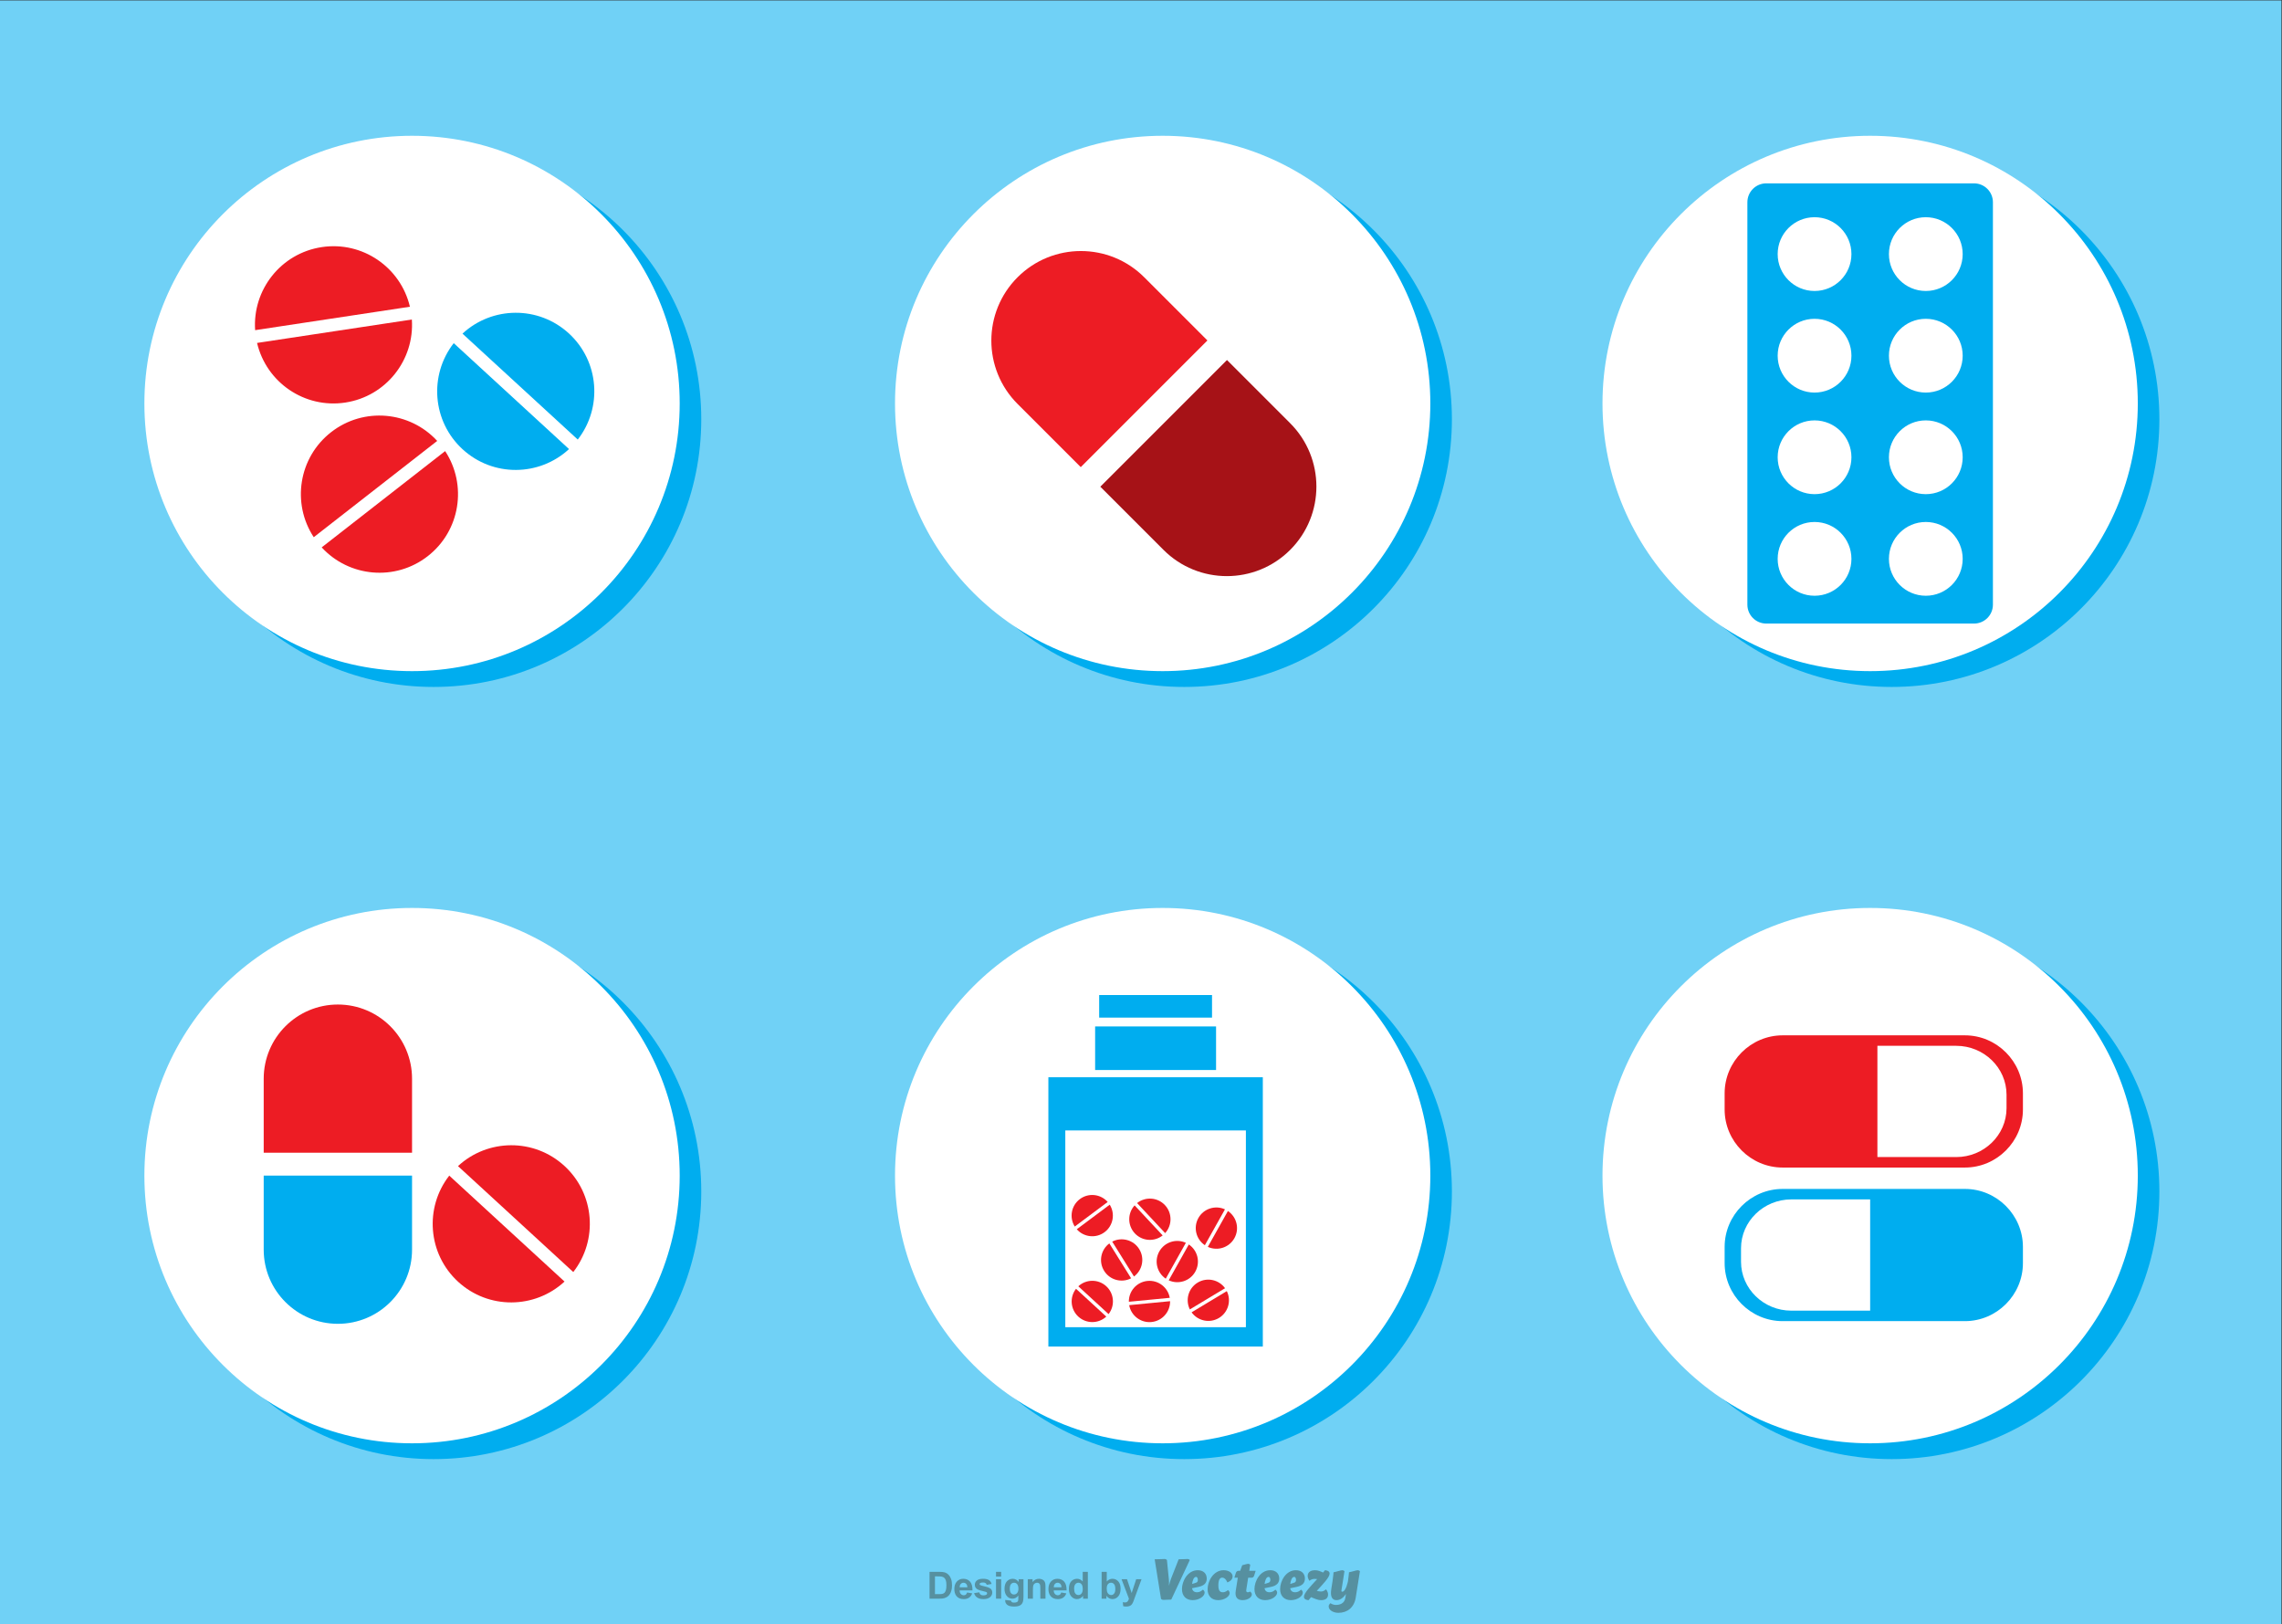 <?xml version="1.0" encoding="UTF-8" standalone="no"?>
<svg
   xmlns:dc="http://purl.org/dc/elements/1.1/"
   xmlns:cc="http://creativecommons.org/ns#"
   xmlns:rdf="http://www.w3.org/1999/02/22-rdf-syntax-ns#"
   xmlns:svg="http://www.w3.org/2000/svg"
   xmlns="http://www.w3.org/2000/svg"
   viewBox="0 0 1461.333 1040"
   height="1040"
   width="1461.333"
   xml:space="preserve"
   id="svg2"
   version="1.1"><rect x="0" y="0" width="1461.333" height="1040" fill="#333333" stroke="none"/><defs
     id="defs6" /><g
     transform="matrix(1.333,0,0,-1.333,0,1040)"
     id="g10"><g
       transform="scale(0.1)"
       id="g12"><path
         id="path14"
         style="fill:#70d1f6;fill-opacity:1;fill-rule:nonzero;stroke:none"
         d="M 0,0 H 10960 V 7800 H 0 Z" /><path
         id="path16"
         style="fill:#00adef;fill-opacity:1;fill-rule:nonzero;stroke:none"
         d="m 3368.92,5787.93 c 0,-710.14 -575.68,-1285.82 -1285.82,-1285.82 -710.14,0 -1285.827,575.68 -1285.827,1285.82 0,710.14 575.687,1285.82 1285.827,1285.82 710.14,0 1285.82,-575.68 1285.82,-1285.82" /><path
         id="path18"
         style="fill:#00adef;fill-opacity:1;fill-rule:nonzero;stroke:none"
         d="m 3368.92,2078.74 c 0,-710.14 -575.68,-1285.818 -1285.82,-1285.818 -710.14,0 -1285.827,575.678 -1285.827,1285.818 0,710.13 575.687,1285.82 1285.827,1285.82 710.14,0 1285.82,-575.69 1285.82,-1285.82" /><path
         id="path20"
         style="fill:#00adef;fill-opacity:1;fill-rule:nonzero;stroke:none"
         d="m 6974.92,5787.93 c 0,-710.14 -575.68,-1285.82 -1285.82,-1285.82 -710.14,0 -1285.82,575.68 -1285.82,1285.82 0,710.14 575.68,1285.82 1285.82,1285.82 710.14,0 1285.82,-575.68 1285.82,-1285.82" /><path
         id="path22"
         style="fill:#00adef;fill-opacity:1;fill-rule:nonzero;stroke:none"
         d="m 10373.7,5787.93 c 0,-710.14 -575.73,-1285.82 -1285.87,-1285.82 -710.13,0 -1285.81,575.68 -1285.81,1285.82 0,710.14 575.68,1285.82 1285.81,1285.82 710.14,0 1285.87,-575.68 1285.87,-1285.82" /><path
         id="path24"
         style="fill:#00adef;fill-opacity:1;fill-rule:nonzero;stroke:none"
         d="m 6974.92,2078.74 c 0,-710.14 -575.68,-1285.818 -1285.82,-1285.818 -710.14,0 -1285.82,575.678 -1285.82,1285.818 0,710.13 575.68,1285.82 1285.82,1285.82 710.14,0 1285.82,-575.69 1285.82,-1285.82" /><path
         id="path26"
         style="fill:#00adef;fill-opacity:1;fill-rule:nonzero;stroke:none"
         d="m 10373.7,2078.74 c 0,-710.14 -575.73,-1285.818 -1285.87,-1285.818 -710.13,0 -1285.81,575.678 -1285.81,1285.818 0,710.13 575.68,1285.82 1285.81,1285.82 710.14,0 1285.87,-575.69 1285.87,-1285.82" /><path
         id="path28"
         style="fill:#ffffff;fill-opacity:1;fill-rule:nonzero;stroke:none"
         d="m 3265.28,5863.9 c 0,-710.14 -575.68,-1285.82 -1285.82,-1285.82 -710.14,0 -1285.819,575.68 -1285.819,1285.82 0,710.14 575.679,1285.82 1285.819,1285.82 710.14,0 1285.82,-575.68 1285.82,-1285.82" /><path
         id="path30"
         style="fill:#ed1c24;fill-opacity:1;fill-rule:nonzero;stroke:none"
         d="m 1545.41,5172.52 c 131.78,-143.25 353.48,-163.86 509.67,-42.05 156.2,121.81 190.23,341.85 83.4,504.56 l -593.07,-462.51" /><path
         id="path32"
         style="fill:#ed1c24;fill-opacity:1;fill-rule:nonzero;stroke:none"
         d="m 2100.32,5683.96 c -131.78,143.25 -353.48,163.86 -509.67,42.05 -156.2,-121.81 -190.23,-341.85 -83.4,-504.56 l 593.07,462.51" /><path
         id="path34"
         style="fill:#ed1c24;fill-opacity:1;fill-rule:nonzero;stroke:none"
         d="m 1234.94,6154.6 c 44.68,-189.44 227.84,-316.05 423.68,-286.4 195.85,29.64 333.34,204.78 319.94,398.96 L 1234.94,6154.6" /><path
         id="path36"
         style="fill:#ed1c24;fill-opacity:1;fill-rule:nonzero;stroke:none"
         d="m 1969.27,6328.52 c -44.67,189.44 -227.83,316.04 -423.68,286.4 -195.84,-29.65 -333.33,-204.78 -319.94,-398.96 l 743.62,112.56" /><path
         id="path38"
         style="fill:#00adef;fill-opacity:1;fill-rule:nonzero;stroke:none"
         d="m 2179.76,6153.61 c -119.6,-153.56 -103.42,-375.63 42.44,-509.64 145.86,-134.01 368.5,-131.35 511.4,0.81 l -553.84,508.83" /><path
         id="path40"
         style="fill:#00adef;fill-opacity:1;fill-rule:nonzero;stroke:none"
         d="m 2775.58,5690.47 c 119.6,153.57 103.43,375.63 -42.43,509.64 -145.86,134.01 -368.51,131.35 -511.4,-0.81 l 553.83,-508.83" /><path
         id="path42"
         style="fill:#ffffff;fill-opacity:1;fill-rule:nonzero;stroke:none"
         d="m 3265.28,2154.7 c 0,-710.14 -575.68,-1285.821 -1285.82,-1285.821 -710.14,0 -1285.819,575.681 -1285.819,1285.821 0,710.14 575.679,1285.82 1285.819,1285.82 710.14,0 1285.82,-575.68 1285.82,-1285.82" /><path
         id="path44"
         style="fill:#ed1c24;fill-opacity:1;fill-rule:nonzero;stroke:none"
         d="m 2158.2,2154.7 c -119.6,-153.56 -103.42,-375.63 42.44,-509.64 145.86,-134.01 368.5,-131.35 511.4,0.81 L 2158.2,2154.7" /><path
         id="path46"
         style="fill:#ed1c24;fill-opacity:1;fill-rule:nonzero;stroke:none"
         d="m 2754.02,1691.56 c 119.6,153.57 103.43,375.63 -42.43,509.65 -145.86,134 -368.51,131.34 -511.4,-0.81 l 553.83,-508.84" /><path
         id="path48"
         style="fill:#ed1c24;fill-opacity:1;fill-rule:nonzero;stroke:none"
         d="m 1979.46,2264.77 v 355.49 c 0,196.79 -159.52,356.32 -356.31,356.32 v 0 c -196.79,0 -356.31,-159.53 -356.31,-356.32 v -355.49 h 712.62" /><path
         id="path50"
         style="fill:#00adef;fill-opacity:1;fill-rule:nonzero;stroke:none"
         d="m 1266.84,2154.7 v -355.5 c 0,-196.79 159.52,-356.31 356.31,-356.31 v 0 c 196.79,0 356.31,159.52 356.31,356.31 v 355.5 h -712.62" /><path
         id="path52"
         style="fill:#ffffff;fill-opacity:1;fill-rule:nonzero;stroke:none"
         d="m 6871.29,5863.9 c 0,-710.14 -575.68,-1285.82 -1285.82,-1285.82 -710.14,0 -1285.83,575.68 -1285.83,1285.82 0,710.14 575.69,1285.82 1285.83,1285.82 710.14,0 1285.82,-575.68 1285.82,-1285.82" /><path
         id="path54"
         style="fill:#ed1c24;fill-opacity:1;fill-rule:nonzero;stroke:none"
         d="m 5800.44,6166.5 -303.54,303.54 c -168.02,168.03 -440.45,168.03 -608.47,0.01 l -0.01,-0.01 c -168.02,-168.02 -168.01,-440.45 0.01,-608.47 l 303.54,-303.54 608.47,608.47" /><path
         id="path56"
         style="fill:#a61217;fill-opacity:1;fill-rule:nonzero;stroke:none"
         d="m 5285.95,5464.05 303.54,-303.54 c 168.03,-168.03 440.45,-168.02 608.47,0 v 0 c 168.03,168.03 168.03,440.44 0,608.47 l -303.54,303.54 -608.47,-608.47" /><path
         id="path58"
         style="fill:#ffffff;fill-opacity:1;fill-rule:nonzero;stroke:none"
         d="m 10270,5863.9 c 0,-710.14 -575.66,-1285.82 -1285.8,-1285.82 -710.14,0 -1285.82,575.68 -1285.82,1285.82 0,710.14 575.68,1285.82 1285.82,1285.82 710.14,0 1285.8,-575.68 1285.8,-1285.82" /><path
         id="path60"
         style="fill:#00adef;fill-opacity:1;fill-rule:nonzero;stroke:none"
         d="m 9483.16,4806.58 h -997.92 c -50.17,0 -90.83,40.67 -90.83,90.83 v 1932.97 c 0,50.17 40.66,90.83 90.83,90.83 h 997.92 c 50.17,0 90.83,-40.66 90.83,-90.83 V 4897.41 c 0,-50.16 -40.66,-90.83 -90.83,-90.83" /><path
         id="path62"
         style="fill:#ffffff;fill-opacity:1;fill-rule:nonzero;stroke:none"
         d="m 8894.29,6581.36 c 0,-97.86 -79.33,-177.19 -177.19,-177.19 -97.85,0 -177.18,79.33 -177.18,177.19 0,97.86 79.33,177.19 177.18,177.19 97.86,0 177.19,-79.33 177.19,-177.19" /><path
         id="path64"
         style="fill:#ffffff;fill-opacity:1;fill-rule:nonzero;stroke:none"
         d="m 9428.76,6581.36 c 0,-97.86 -79.33,-177.19 -177.19,-177.19 -97.86,0 -177.19,79.33 -177.19,177.19 0,97.86 79.33,177.19 177.19,177.19 97.86,0 177.19,-79.33 177.19,-177.19" /><path
         id="path66"
         style="fill:#ffffff;fill-opacity:1;fill-rule:nonzero;stroke:none"
         d="m 8894.29,6093.37 c 0,-97.86 -79.33,-177.19 -177.19,-177.19 -97.85,0 -177.18,79.33 -177.18,177.19 0,97.86 79.33,177.19 177.18,177.19 97.86,0 177.19,-79.33 177.19,-177.19" /><path
         id="path68"
         style="fill:#ffffff;fill-opacity:1;fill-rule:nonzero;stroke:none"
         d="m 9428.76,6093.37 c 0,-97.86 -79.33,-177.19 -177.19,-177.19 -97.86,0 -177.19,79.33 -177.19,177.19 0,97.86 79.33,177.19 177.19,177.19 97.86,0 177.19,-79.33 177.19,-177.19" /><path
         id="path70"
         style="fill:#ffffff;fill-opacity:1;fill-rule:nonzero;stroke:none"
         d="m 8894.29,5605.38 c 0,-97.86 -79.33,-177.19 -177.19,-177.19 -97.85,0 -177.18,79.33 -177.18,177.19 0,97.85 79.33,177.19 177.18,177.19 97.86,0 177.19,-79.34 177.19,-177.19" /><path
         id="path72"
         style="fill:#ffffff;fill-opacity:1;fill-rule:nonzero;stroke:none"
         d="m 9428.76,5605.38 c 0,-97.86 -79.33,-177.19 -177.19,-177.19 -97.86,0 -177.19,79.33 -177.19,177.19 0,97.85 79.33,177.19 177.19,177.19 97.86,0 177.19,-79.34 177.19,-177.19" /><path
         id="path74"
         style="fill:#ffffff;fill-opacity:1;fill-rule:nonzero;stroke:none"
         d="m 8894.29,5117.39 c 0,-97.86 -79.33,-177.19 -177.19,-177.19 -97.85,0 -177.18,79.33 -177.18,177.19 0,97.85 79.33,177.18 177.18,177.18 97.86,0 177.19,-79.33 177.19,-177.18" /><path
         id="path76"
         style="fill:#ffffff;fill-opacity:1;fill-rule:nonzero;stroke:none"
         d="m 9428.76,5117.39 c 0,-97.86 -79.33,-177.19 -177.19,-177.19 -97.86,0 -177.19,79.33 -177.19,177.19 0,97.85 79.33,177.18 177.19,177.18 97.86,0 177.19,-79.33 177.19,-177.18" /><path
         id="path78"
         style="fill:#ffffff;fill-opacity:1;fill-rule:nonzero;stroke:none"
         d="m 6871.29,2154.7 c 0,-710.14 -575.68,-1285.821 -1285.82,-1285.821 -710.14,0 -1285.83,575.681 -1285.83,1285.821 0,710.14 575.69,1285.82 1285.83,1285.82 710.14,0 1285.82,-575.68 1285.82,-1285.82" /><path
         id="path80"
         style="fill:#00adef;fill-opacity:1;fill-rule:nonzero;stroke:none"
         d="m 5036.39,1333.69 h 1030.2 v 1293.57 h -1030.2 z" /><path
         id="path82"
         style="fill:#00adef;fill-opacity:1;fill-rule:nonzero;stroke:none"
         d="m 5261.02,2662.11 h 580.941 v 209.141 H 5261.02 Z" /><path
         id="path84"
         style="fill:#00adef;fill-opacity:1;fill-rule:nonzero;stroke:none"
         d="m 5280.38,2913.85 h 542.223 v 108.449 H 5280.38 Z" /><path
         id="path86"
         style="fill:#ffffff;fill-opacity:1;fill-rule:nonzero;stroke:none"
         d="m 5117.72,1426.64 h 867.543 v 945 H 5117.72 Z" /><path
         id="path88"
         style="fill:#ed1c24;fill-opacity:1;fill-rule:nonzero;stroke:none"
         d="m 5169.2,1611.16 c -31.41,-40.33 -27.16,-98.64 11.14,-133.83 38.3,-35.18 96.76,-34.49 134.28,0.22 l -145.42,133.61" /><path
         id="path90"
         style="fill:#ed1c24;fill-opacity:1;fill-rule:nonzero;stroke:none"
         d="m 5325.65,1489.55 c 31.4,40.32 27.16,98.63 -11.14,133.82 -38.31,35.19 -96.77,34.49 -134.29,-0.22 l 145.43,-133.6" /><path
         id="path92"
         style="fill:#ed1c24;fill-opacity:1;fill-rule:nonzero;stroke:none"
         d="m 5424.59,1532.54 c 9.03,-50.31 55.26,-86.09 107.03,-81.09 51.77,5 90.3,48.97 89.54,100.08 l -196.57,-18.99" /><path
         id="path94"
         style="fill:#ed1c24;fill-opacity:1;fill-rule:nonzero;stroke:none"
         d="m 5619.59,1567.75 c -9.03,50.3 -55.27,86.09 -107.04,81.09 -51.77,-5 -90.3,-48.98 -89.53,-100.08 l 196.57,18.99" /><path
         id="path96"
         style="fill:#ed1c24;fill-opacity:1;fill-rule:nonzero;stroke:none"
         d="m 5329.29,1829.06 c -41.02,-30.49 -52.47,-87.82 -24.94,-131.95 27.53,-44.13 84.07,-59.04 129.48,-35.59 l -104.54,167.54" /><path
         id="path98"
         style="fill:#ed1c24;fill-opacity:1;fill-rule:nonzero;stroke:none"
         d="m 5447.66,1670.14 c 41.01,30.49 52.47,87.83 24.93,131.95 -27.53,44.13 -84.06,59.04 -129.48,35.6 l 104.55,-167.55" /><path
         id="path100"
         style="fill:#ed1c24;fill-opacity:1;fill-rule:nonzero;stroke:none"
         d="m 5696.88,1831.98 c -46.47,21.28 -102.24,3.73 -127.67,-41.65 -25.43,-45.36 -11.3,-102.1 31.11,-130.63 l 96.56,172.28" /><path
         id="path102"
         style="fill:#ed1c24;fill-opacity:1;fill-rule:nonzero;stroke:none"
         d="m 5614.53,1651.74 c 46.47,-21.29 102.24,-3.74 127.67,41.63 25.43,45.38 11.3,102.11 -31.11,130.64 l -96.56,-172.27" /><path
         id="path104"
         style="fill:#ed1c24;fill-opacity:1;fill-rule:nonzero;stroke:none"
         d="m 5884.72,1992.7 c -46.47,21.28 -102.24,3.73 -127.67,-41.64 -25.43,-45.37 -11.3,-102.1 31.11,-130.63 l 96.56,172.27" /><path
         id="path106"
         style="fill:#ed1c24;fill-opacity:1;fill-rule:nonzero;stroke:none"
         d="m 5802.37,1812.46 c 46.47,-21.28 102.24,-3.73 127.67,41.64 25.43,45.37 11.3,102.1 -31.11,130.63 l -96.56,-172.27" /><path
         id="path108"
         style="fill:#ed1c24;fill-opacity:1;fill-rule:nonzero;stroke:none"
         d="m 5450.68,2011.79 c -34.4,-37.8 -34.62,-96.27 0.88,-134.28 35.5,-38.02 93.84,-41.78 133.91,-10.05 l -134.79,144.33" /><path
         id="path110"
         style="fill:#ed1c24;fill-opacity:1;fill-rule:nonzero;stroke:none"
         d="m 5597.38,1878.58 c 34.39,37.8 34.61,96.27 -0.89,134.28 -35.5,38.01 -93.84,41.79 -133.91,10.05 l 134.8,-144.33" /><path
         id="path112"
         style="fill:#ed1c24;fill-opacity:1;fill-rule:nonzero;stroke:none"
         d="m 5172.85,1897.02 c 33.8,-38.34 91.88,-44.98 133.56,-13.87 41.69,31.11 51.85,88.69 24.71,131.99 l -158.27,-118.12" /><path
         id="path114"
         style="fill:#ed1c24;fill-opacity:1;fill-rule:nonzero;stroke:none"
         d="m 5321.37,2028.2 c -33.8,38.34 -91.89,44.99 -133.57,13.88 -41.68,-31.11 -51.84,-88.69 -24.7,-132 l 158.27,118.12" /><path
         id="path116"
         style="fill:#ed1c24;fill-opacity:1;fill-rule:nonzero;stroke:none"
         d="m 5724.42,1498.04 c 29.83,-41.5 86.98,-53.86 131.54,-27.03 44.56,26.82 60.37,83.11 37.65,128.89 l -169.19,-101.86" /><path
         id="path118"
         style="fill:#ed1c24;fill-opacity:1;fill-rule:nonzero;stroke:none"
         d="m 5885.21,1613.86 c -29.84,41.5 -86.98,53.87 -131.54,27.04 -44.56,-26.83 -60.37,-83.11 -37.65,-128.9 l 169.19,101.86" /><path
         id="path120"
         style="fill:#ffffff;fill-opacity:1;fill-rule:nonzero;stroke:none"
         d="m 10270,2154.7 c 0,-710.14 -575.66,-1285.821 -1285.8,-1285.821 -710.14,0 -1285.82,575.681 -1285.82,1285.821 0,710.14 575.68,1285.82 1285.82,1285.82 710.14,0 1285.8,-575.68 1285.8,-1285.82" /><path
         id="path122"
         style="fill:#ed1c24;fill-opacity:1;fill-rule:nonzero;stroke:none"
         d="m 9439.27,2828.6 h -875.29 c -153.36,0 -278.85,-125.48 -278.85,-278.86 v -77.37 c 0,-153.36 125.49,-278.85 278.85,-278.85 h 875.29 c 153.37,0 278.86,125.49 278.86,278.85 v 77.37 c 0,153.38 -125.49,278.86 -278.86,278.86" /><path
         id="path124"
         style="fill:#ffffff;fill-opacity:1;fill-rule:nonzero;stroke:none"
         d="m 9397.96,2778.25 h -378.9 v -534.38 h 378.9 c 132.77,0 241.42,105.59 241.42,234.64 v 65.1 c 0,129.05 -108.65,234.64 -241.42,234.64" /><path
         id="path126"
         style="fill:#00adef;fill-opacity:1;fill-rule:nonzero;stroke:none"
         d="m 8563.98,1455.72 h 875.29 c 153.37,0 278.86,125.48 278.86,278.86 v 77.37 c 0,153.36 -125.49,278.85 -278.86,278.85 h -875.29 c -153.36,0 -278.85,-125.49 -278.85,-278.85 v -77.37 c 0,-153.38 125.49,-278.86 278.85,-278.86" /><path
         id="path128"
         style="fill:#ffffff;fill-opacity:1;fill-rule:nonzero;stroke:none"
         d="m 8605.3,1506.07 h 378.9 v 534.38 h -378.9 c -132.77,0 -241.42,-105.59 -241.42,-234.64 v -65.1 c 0,-129.05 108.65,-234.64 241.42,-234.64" /><path
         id="path130"
         style="fill:#5690a0;fill-opacity:1;fill-rule:nonzero;stroke:none"
         d="m 5587.89,116.813 c -5.39,0 -10.37,4.699 -10.37,4.699 l -30.45,190.218 c 18.46,0 41.56,1.391 48.48,1.391 5.41,0 10.37,-4.711 10.37,-4.711 l 9.31,-93.058 c 0.8,-8.012 0.86,-19.141 0.54,-30.864 3,12.801 6.29,24.91 9.51,33.082 l 37.02,94.18 c 16.42,0 36.8,1.371 43.13,1.371 h 0.02 c 5.4,0 10.37,-4.711 10.37,-4.711 l -89.05,-190.219 c -9.76,0 -33.17,-1.378 -38.88,-1.378" /><path
         id="path132"
         style="fill:#5690a0;fill-opacity:1;fill-rule:nonzero;stroke:none"
         d="m 5729.76,115.43 c -31.23,0 -51.61,19.742 -51.61,53.062 0,38.488 27.28,90.719 75.82,90.719 26.58,0 43.24,-15.742 43.24,-39.93 0,-20.711 -11.56,-34.41 -40.37,-40.34 l -30.22,-6.242 c 2.32,-13.027 10.51,-19.398 24.1,-19.398 16.65,0 27.79,12.57 27.79,12.57 0,0 8.5,-4.742 8.5,-14.461 0,-17.262 -26.46,-35.98 -57.25,-35.98 m 16.22,111.679 c -11.98,0 -17.25,-19.339 -19.17,-33.847 l 19.3,6.117 c 6.45,2.031 8.38,7.351 8.38,13.43 0,5.742 -1.86,14.3 -8.51,14.3" /><path
         id="path134"
         style="fill:#5690a0;fill-opacity:1;fill-rule:nonzero;stroke:none"
         d="m 5852.3,115.43 c -31.51,0 -50.93,19.742 -50.93,52.539 0,39.011 27.89,91.23 77.23,91.242 24.49,0 42.89,-12.981 42.89,-29.832 0,-21.078 -25.52,-28.777 -25.52,-28.777 0,0 -7.47,23.007 -24.63,23.007 -11.63,0 -18.32,-11.75 -18.32,-36.82 0,-23.098 6.08,-33.488 21.02,-33.488 15.33,0 24.77,10.441 24.77,10.441 0,0 8.5,-4.722 8.5,-14.191 0,-16.512 -25.42,-34.121 -55.01,-34.121 m 26.3,143.781 c 0,0 0,0 -0.01,0 h 0.02 -0.01" /><path
         id="path136"
         style="fill:#5690a0;fill-opacity:1;fill-rule:nonzero;stroke:none"
         d="m 5969.15,115.43 c -26.5,0 -37.18,16.211 -32.69,44.57 l 10,63.262 h -16.67 l 7.26,23.078 c 1.86,5.922 6.75,10.101 12.72,10.101 h 8.11 l 9.72,26.707 c 12.02,2.954 23.22,6.801 28.68,6.801 5.9,0 9.82,-4.5 9.82,-4.5 l -4.61,-29.008 h 30.74 l -6.94,-22.121 c -2.24,-7.121 -5.78,-11.058 -12.99,-11.058 h -16.05 l -8.96,-56.52 c -1.45,-9.14 0.54,-13.371 6.76,-13.441 0.03,0 0.06,0 0.09,0 5.63,0 11.14,3.449 11.14,3.449 0,0 8.57,-4.77 8.57,-13.738 0,-13.84 -19.73,-27.582 -44.7,-27.582" /><path
         id="path138"
         style="fill:#5690a0;fill-opacity:1;fill-rule:nonzero;stroke:none"
         d="m 6078.05,115.43 c -31.24,0 -51.62,19.742 -51.62,53.062 0,38.488 27.27,90.719 75.82,90.719 26.59,0 43.25,-15.742 43.25,-39.93 h -0.01 c 0,-20.711 -11.56,-34.41 -40.36,-40.34 l -30.24,-6.242 c 2.34,-13.027 10.52,-19.398 24.09,-19.398 16.65,0 27.81,12.57 27.81,12.57 0,0 8.5,-4.742 8.5,-14.461 0,-17.262 -26.46,-35.98 -57.24,-35.98 m 16.22,111.679 c -11.99,0 -17.28,-19.339 -19.17,-33.847 l 19.29,6.117 c 6.45,2.031 8.38,7.351 8.38,13.43 0,5.742 -1.86,14.3 -8.5,14.3" /><path
         id="path140"
         style="fill:#5690a0;fill-opacity:1;fill-rule:nonzero;stroke:none"
         d="m 6201.35,115.43 c -31.24,0 -51.62,19.742 -51.62,53.062 0,38.488 27.28,90.719 75.82,90.719 26.59,0 43.25,-15.742 43.25,-39.93 h -0.02 c 0,-20.711 -11.56,-34.41 -40.35,-40.34 l -30.24,-6.242 c 2.33,-13.027 10.51,-19.398 24.09,-19.398 16.67,0 27.8,12.57 27.8,12.57 0,0 8.51,-4.742 8.51,-14.461 0,-17.262 -26.46,-35.98 -57.24,-35.98 m 16.22,111.679 c -11.99,0 -17.28,-19.339 -19.18,-33.847 l 19.3,6.117 c 6.45,2.031 8.38,7.351 8.38,13.43 0,5.742 -1.87,14.3 -8.5,14.3" /><path
         id="path142"
         style="fill:#5690a0;fill-opacity:1;fill-rule:nonzero;stroke:none"
         d="m 6347.07,115.43 c -19.59,0 -33.84,9.34 -48.74,14.379 -4.15,-4.789 -8.23,-9.59 -12.12,-14.379 0,0 -22.08,0.562 -22.08,15.601 0,18.34 30.57,49.789 63.51,85.438 -3.8,0.683 -7.45,1.152 -10.74,1.152 -18.72,0 -25.97,-9.359 -25.97,-9.359 0,0 -9.63,11.078 -8.82,25.488 1.09,19.98 20.09,25.461 35.02,25.461 15.83,0 27.44,-6.109 38.87,-11.121 l 9.27,11.121 c 0,0 22.28,-0.68 22.28,-15.801 0,-17.691 -29.59,-48.582 -61.58,-83.07 6.77,-1.891 13.07,-3.418 19.32,-3.418 16.59,0 24.36,10.719 24.36,10.719 0,0 10.39,-9.602 10.39,-25.481 0,-21.18 -17.94,-26.73 -32.97,-26.73" /><path
         id="path144"
         style="fill:#5690a0;fill-opacity:1;fill-rule:nonzero;stroke:none"
         d="m 6429.84,54.602 c -26.83,0 -46.84,14.09 -46.84,30.418 0,10.77 8.96,15.761 8.96,15.761 0,0 9.12,-8.3 27.1,-8.3 16.87,0 39.73,7.191 43.74,32.641 l 3.16,19.809 c -11.32,-16.282 -26.34,-29.5 -45.31,-29.5 -21.31,0 -30.81,17.441 -25.19,52.879 l 6.06,38.363 c 3.73,23.5 4.76,42.668 4.76,42.668 15.16,2.801 35.16,9.871 42.17,9.871 5.41,0 10.44,-4.52 10.44,-4.52 l -7.59,-48.019 -7.03,-44.301 c -0.64,-4.082 0.13,-6.371 3.83,-6.371 17.67,0 27.63,50.672 27.63,50.672 3.71,23.5 4.75,42.668 4.75,42.668 15.14,2.801 35.15,9.871 42.16,9.871 5.42,0 10.45,-4.52 10.45,-4.52 l -7.6,-48.019 -12.5,-79.043 c -7.95,-48.418 -41.14,-73.027 -83.15,-73.027" /><path
         id="path146"
         style="fill:#5690a0;fill-opacity:1;fill-rule:nonzero;stroke:none"
         d="m 4514.47,122.602 h -48.95 v 128.847 h 47.54 c 10.73,0 18.9,-0.82 24.53,-2.469 7.55,-2.218 14.03,-6.179 19.42,-11.859 5.39,-5.68 9.49,-12.641 12.3,-20.871 2.82,-8.238 4.22,-18.391 4.22,-30.461 0,-10.598 -1.32,-19.738 -3.95,-27.418 -3.23,-9.371 -7.82,-16.961 -13.8,-22.762 -4.51,-4.398 -10.6,-7.828 -18.28,-10.289 -5.74,-1.808 -13.42,-2.718 -23.03,-2.718 m -22.94,107.05 v -85.339 h 19.43 c 7.26,0 12.51,0.406 15.73,1.226 4.21,1.051 7.72,2.84 10.5,5.363 2.78,2.52 5.05,6.657 6.81,12.438 1.76,5.762 2.64,13.629 2.64,23.601 0,9.957 -0.88,17.598 -2.64,22.938 -1.76,5.332 -4.22,9.492 -7.38,12.473 -3.16,2.988 -7.18,5.007 -12.04,6.07 -3.63,0.82 -10.75,1.23 -21.36,1.23 h -11.69" /><path
         id="path148"
         style="fill:#5690a0;fill-opacity:1;fill-rule:nonzero;stroke:none"
         d="m 4629.88,120.492 c -16.24,0 -28.24,5.297 -36.04,15.91 -6.15,8.489 -9.23,19.219 -9.23,32.168 0,15.469 4.04,27.571 12.13,36.328 8.09,8.762 18.31,13.153 30.68,13.153 13.88,0 24.84,-4.59 32.87,-13.75 8.02,-9.18 11.86,-23.231 11.51,-42.149 h -61.88 c 0.18,-7.324 2.17,-13.031 5.98,-17.093 3.81,-4.079 8.56,-6.11 14.24,-6.11 3.87,0 7.12,1.051 9.75,3.16 2.64,2.11 4.63,5.512 5.98,10.2 l 24.61,-4.129 c -3.16,-9.032 -8.16,-15.899 -14.98,-20.621 -6.83,-4.719 -15.37,-7.067 -25.62,-7.067 m -0.97,78.656 c -5.39,0 -9.85,-1.957 -13.36,-5.886 -3.52,-3.922 -5.24,-9.25 -5.19,-15.992 h 36.92 c -0.18,7.152 -2.02,12.582 -5.54,16.308 -3.51,3.711 -7.79,5.57 -12.83,5.57" /><path
         id="path150"
         style="fill:#5690a0;fill-opacity:1;fill-rule:nonzero;stroke:none"
         d="m 4724.36,120.492 c -12.72,0 -22.78,2.578 -30.19,7.738 -7.41,5.149 -12.26,12.149 -14.55,21 l 24.79,3.782 c 1.05,-4.813 3.19,-8.461 6.41,-10.942 3.23,-2.5 7.74,-3.738 13.54,-3.738 6.39,0 11.19,1.18 14.41,3.52 2.17,1.64 3.25,3.839 3.25,6.589 0,1.868 -0.58,3.43 -1.75,4.661 -1.23,1.168 -3.99,2.25 -8.26,3.25 -19.93,4.386 -32.55,8.41 -37.89,12.039 -7.38,5.039 -11.07,12.039 -11.07,21.007 0,8.082 3.19,14.883 9.58,20.391 6.39,5.5 16.29,8.262 29.71,8.262 12.77,0 22.26,-2.082 28.47,-6.238 6.21,-4.161 10.49,-10.313 12.83,-18.461 l -23.28,-4.301 c -1,3.629 -2.89,6.41 -5.67,8.34 -2.79,1.941 -6.76,2.898 -11.91,2.898 -6.51,0 -11.17,-0.898 -13.98,-2.719 -1.87,-1.289 -2.81,-2.961 -2.81,-5.011 0,-1.758 0.82,-3.246 2.46,-4.477 2.23,-1.641 9.92,-3.961 23.07,-6.941 13.16,-2.993 22.34,-6.661 27.56,-10.989 5.15,-4.402 7.73,-10.523 7.73,-18.371 0,-8.551 -3.57,-15.91 -10.72,-22.062 -7.15,-6.149 -17.73,-9.227 -31.73,-9.227" /><path
         id="path152"
         style="fill:#5690a0;fill-opacity:1;fill-rule:nonzero;stroke:none"
         d="m 4809.53,122.602 h -24.7 v 93.339 h 24.7 v -93.339 m 0,106 h -24.7 v 22.847 h 24.7 v -22.847" /><path
         id="path154"
         style="fill:#5690a0;fill-opacity:1;fill-rule:nonzero;stroke:none"
         d="m 4872.47,84.719 c -15.82,0 -27.05,2.711 -33.67,8.133 -6.62,5.418 -9.93,12.289 -9.93,20.609 0,0.82 0.03,1.809 0.09,2.988 l 28.21,-3.429 c 0.47,-3.278 1.55,-5.54 3.25,-6.77 2.35,-1.762 6.04,-2.641 11.08,-2.641 6.44,0 11.28,0.973 14.5,2.903 2.17,1.289 3.81,3.367 4.92,6.25 0.76,2.047 1.14,5.828 1.14,11.328 v 13.629 c -7.38,-10.078 -16.7,-15.117 -27.95,-15.117 -12.54,0 -22.46,5.296 -29.79,15.91 -5.74,8.379 -8.61,18.808 -8.61,31.289 0,15.64 3.76,27.59 11.29,35.859 7.53,8.262 16.89,12.391 28.08,12.391 11.54,0 21.07,-5.071 28.56,-15.211 v 13.101 h 23.12 V 132.18 c 0,-11.02 -0.91,-19.25 -2.72,-24.7 -1.82,-5.449 -4.37,-9.718 -7.65,-12.828 -3.28,-3.113 -7.66,-5.543 -13.14,-7.301 -5.48,-1.75 -12.41,-2.633 -20.78,-2.633 m -1.06,114.429 c -5.92,0 -10.8,-2.296 -14.64,-6.898 -3.83,-4.598 -5.75,-11.609 -5.75,-21.051 0,-9.898 1.92,-17.16 5.75,-21.75 3.84,-4.609 8.58,-6.898 14.2,-6.898 6.04,0 11.13,2.347 15.29,7.078 4.16,4.711 6.24,11.703 6.24,20.961 0,9.66 -1.99,16.84 -5.97,21.531 -3.99,4.692 -9.03,7.027 -15.12,7.027" /><path
         id="path156"
         style="fill:#5690a0;fill-opacity:1;fill-rule:nonzero;stroke:none"
         d="m 5022.5,122.602 h -24.7 v 47.636 c 0,10.071 -0.53,16.594 -1.58,19.551 -1.06,2.961 -2.77,5.262 -5.14,6.902 -2.37,1.641 -5.23,2.457 -8.57,2.457 -4.28,0 -8.12,-1.168 -11.51,-3.507 -3.4,-2.352 -5.73,-5.45 -6.99,-9.321 -1.26,-3.871 -1.89,-11.019 -1.89,-21.441 v -42.277 h -24.7 v 93.339 h 22.94 V 202.23 c 8.14,10.551 18.4,15.821 30.76,15.821 5.45,0 10.43,-0.992 14.94,-2.949 4.52,-1.961 7.93,-4.461 10.24,-7.512 2.32,-3.051 3.93,-6.512 4.84,-10.371 0.9,-3.867 1.36,-9.41 1.36,-16.61 v -58.007" /><path
         id="path158"
         style="fill:#5690a0;fill-opacity:1;fill-rule:nonzero;stroke:none"
         d="m 5082,120.492 c -16.23,0 -28.24,5.297 -36.04,15.91 -6.15,8.489 -9.23,19.219 -9.23,32.168 0,15.469 4.05,27.571 12.13,36.328 8.09,8.762 18.32,13.153 30.68,13.153 13.89,0 24.84,-4.59 32.87,-13.75 8.03,-9.18 11.87,-23.231 11.51,-42.149 h -61.87 c 0.17,-7.324 2.17,-13.031 5.97,-17.093 3.82,-4.079 8.56,-6.11 14.24,-6.11 3.87,0 7.12,1.051 9.76,3.16 2.63,2.11 4.63,5.512 5.98,10.2 l 24.6,-4.129 c -3.16,-9.032 -8.15,-15.899 -14.98,-20.621 -6.82,-4.719 -15.37,-7.067 -25.62,-7.067 m -0.97,78.656 c -5.39,0 -9.84,-1.957 -13.35,-5.886 -3.52,-3.922 -5.25,-9.25 -5.19,-15.992 h 36.91 c -0.17,7.152 -2.02,12.582 -5.54,16.308 -3.51,3.711 -7.79,5.57 -12.83,5.57" /><path
         id="path160"
         style="fill:#5690a0;fill-opacity:1;fill-rule:nonzero;stroke:none"
         d="m 5173.94,120.492 c -10.72,0 -19.91,4.317 -27.56,12.969 -7.64,8.629 -11.46,20.687 -11.46,36.16 0,15.82 3.72,27.84 11.16,36.078 7.44,8.231 16.84,12.352 28.21,12.352 10.43,0 19.45,-4.34 27.07,-13.012 v 46.41 h 24.7 V 122.602 h -22.94 v 13.707 c -3.81,-5.329 -8.31,-9.309 -13.49,-11.911 -5.19,-2.597 -10.42,-3.906 -15.69,-3.906 m 6.85,78.656 c -5.85,0 -10.76,-2.328 -14.72,-6.976 -3.95,-4.672 -5.93,-11.621 -5.93,-20.883 0,-9.957 1.38,-17.168 4.13,-21.617 3.99,-6.442 9.55,-9.672 16.7,-9.672 5.68,0 10.52,2.422 14.5,7.25 3.99,4.84 5.98,12.063 5.98,21.672 0,10.719 -1.94,18.437 -5.8,23.148 -3.87,4.719 -8.82,7.078 -14.86,7.078" /><path
         id="path162"
         style="fill:#5690a0;fill-opacity:1;fill-rule:nonzero;stroke:none"
         d="m 5344.28,120.492 c -5.34,0 -10.6,1.34 -15.78,3.996 -5.19,2.664 -9.65,6.602 -13.4,11.821 v -13.707 h -22.94 v 128.847 h 24.69 v -46.41 c 7.62,8.672 16.65,13.012 27.07,13.012 11.37,0 20.77,-4.121 28.22,-12.352 7.44,-8.238 11.16,-20.051 11.16,-35.461 0,-15.937 -3.79,-28.218 -11.38,-36.828 -7.59,-8.609 -16.81,-12.918 -27.64,-12.918 m -6.95,78.656 c -5.91,0 -10.84,-2.296 -14.77,-6.898 -3.92,-4.598 -5.88,-11.578 -5.88,-20.961 0,-9.668 1.52,-16.82 4.57,-21.437 4.27,-6.571 9.96,-9.852 17.05,-9.852 5.45,0 10.09,2.328 13.93,6.988 3.84,4.653 5.76,11.992 5.76,22.024 0,10.66 -1.94,18.347 -5.8,23.058 -3.87,4.719 -8.82,7.078 -14.86,7.078" /><path
         id="path164"
         style="fill:#5690a0;fill-opacity:1;fill-rule:nonzero;stroke:none"
         d="m 5410.02,84.719 c -4.74,0 -9.4,0.5 -13.97,1.492 l -2.2,19.34 c 3.87,-0.762 7.35,-1.141 10.46,-1.141 5.74,0 9.99,1.68 12.74,5.051 2.76,3.371 4.87,7.66 6.33,12.867 l -35.51,93.613 h 26.28 l 22.33,-66.269 21.79,66.269 h 25.58 l -32.96,-89.82 -5.89,-16.262 c -2.16,-5.449 -4.23,-9.621 -6.19,-12.488 -1.97,-2.871 -4.22,-5.191 -6.77,-6.981 -2.55,-1.781 -5.69,-3.18 -9.4,-4.18 -3.72,-0.992 -7.93,-1.492 -12.62,-1.492" /></g></g></svg>